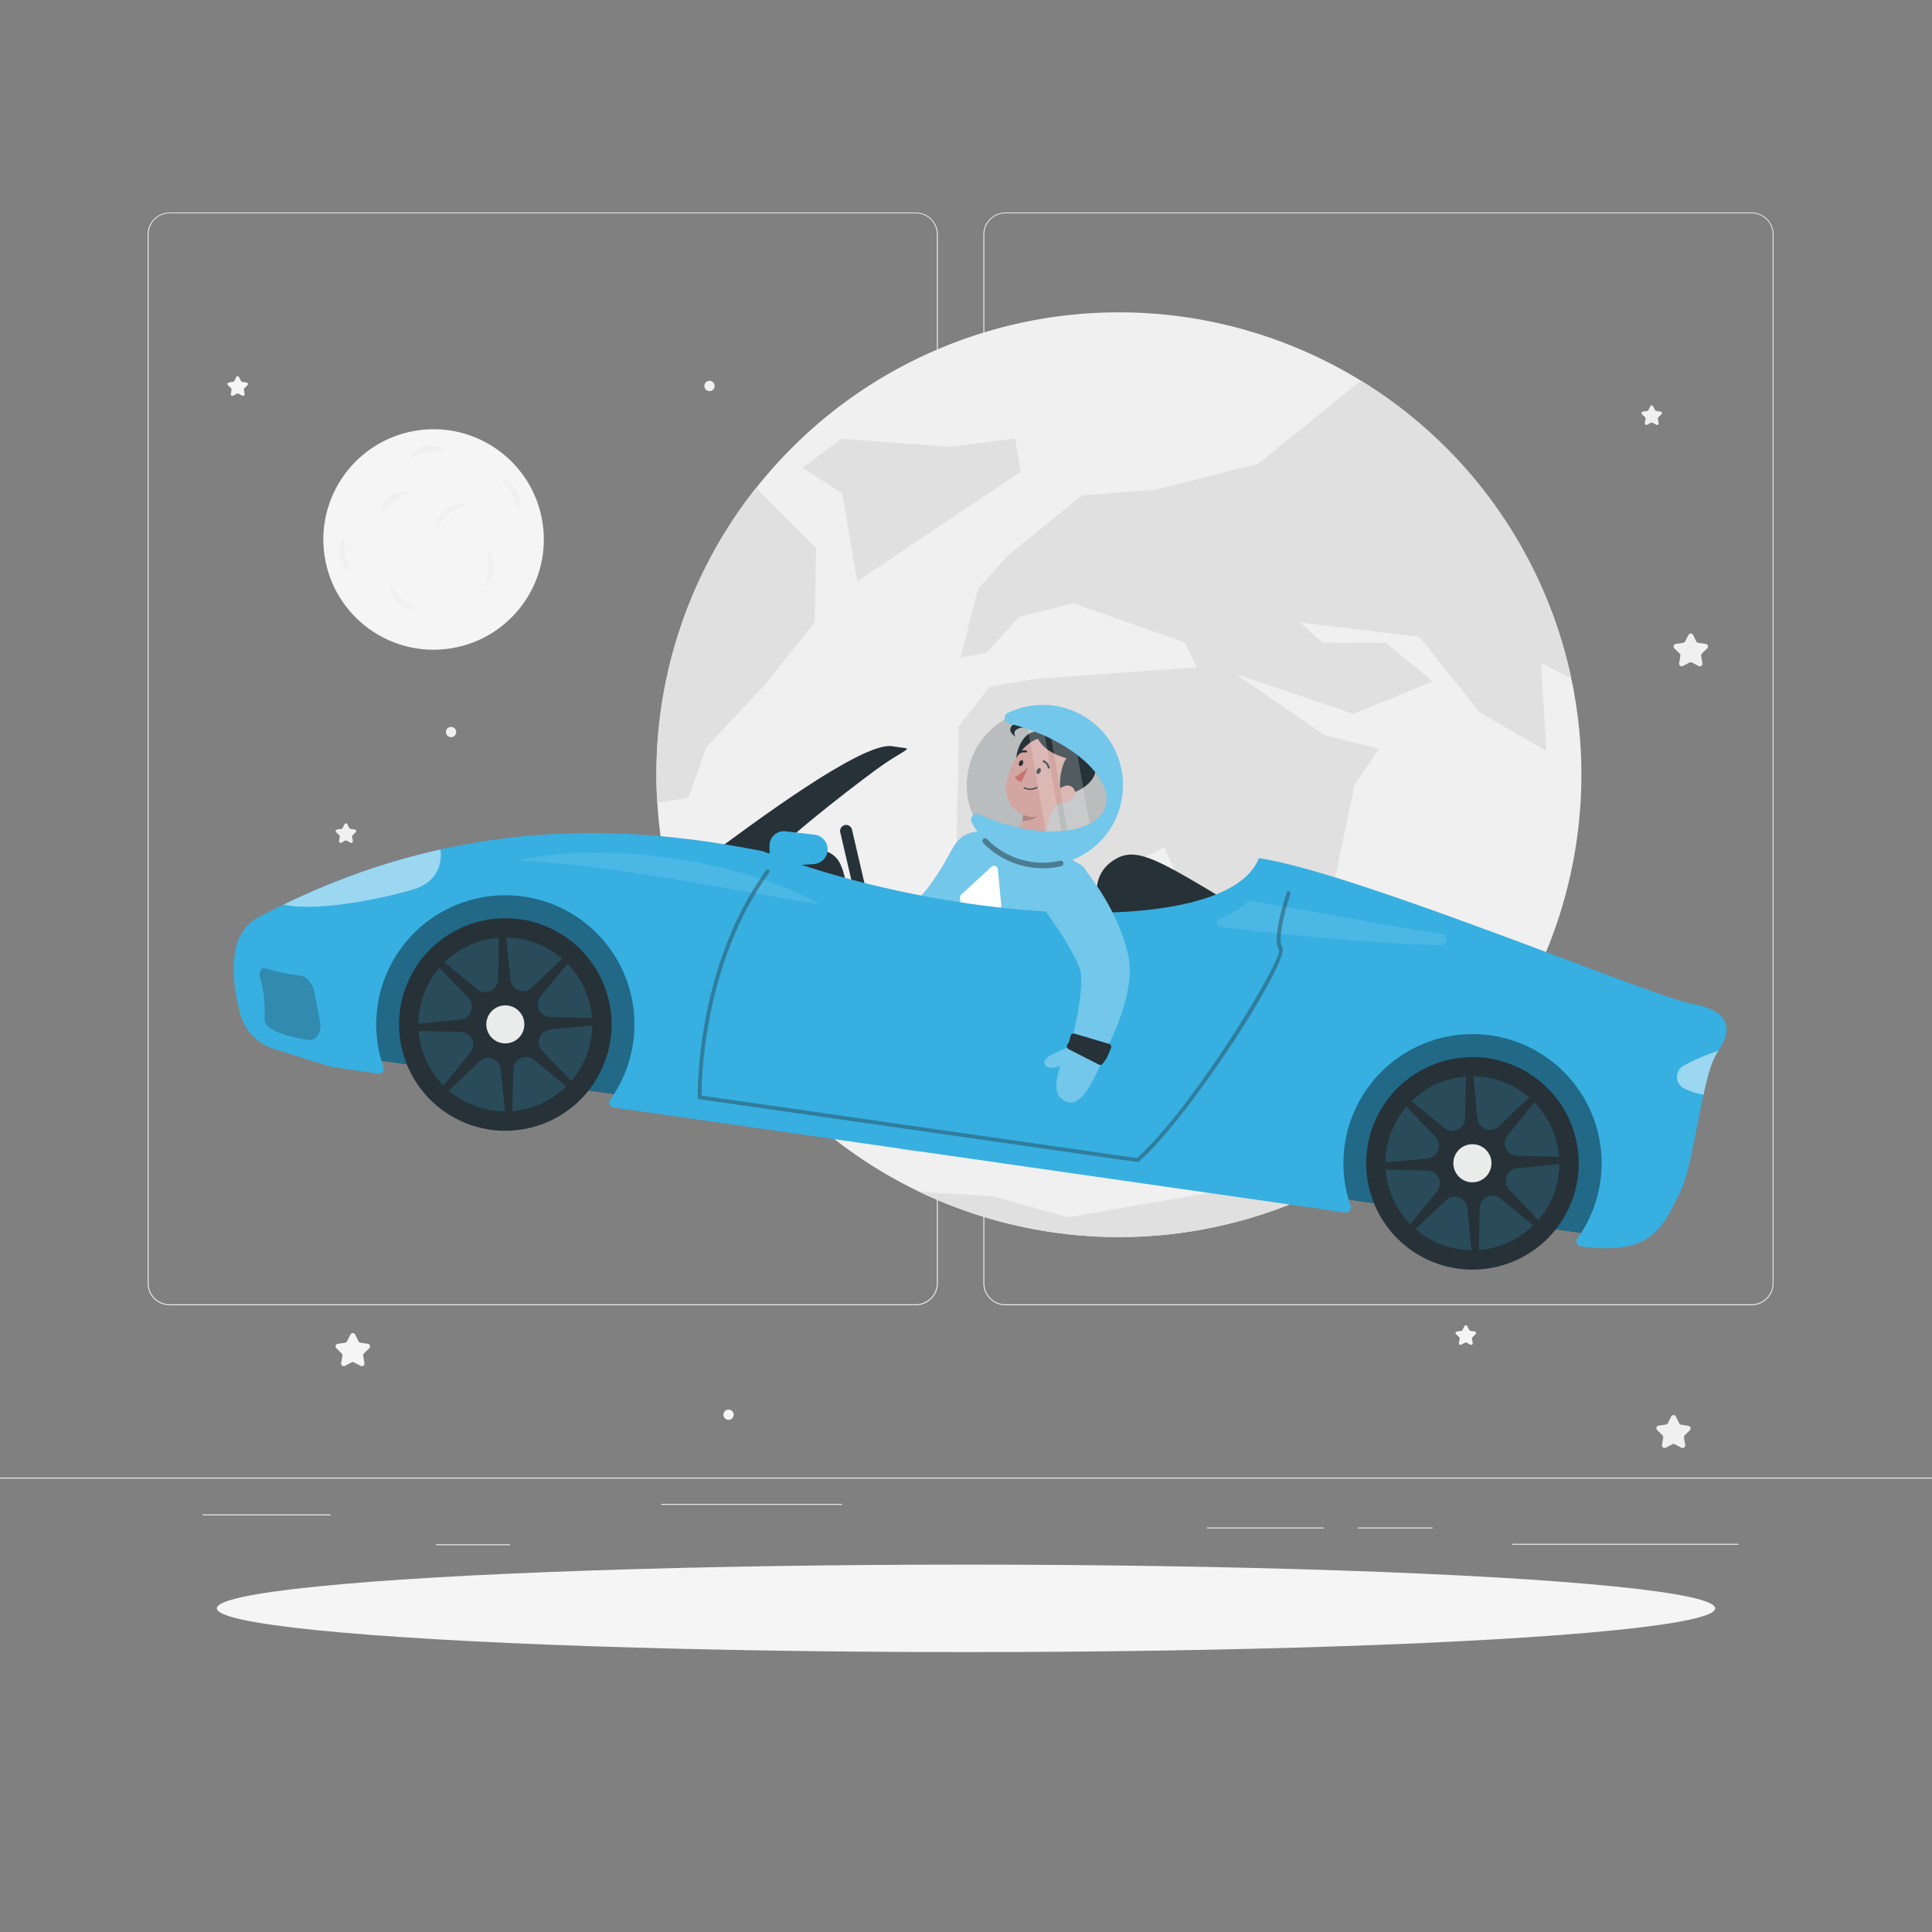 <svg xmlns="http://www.w3.org/2000/svg" viewBox="0 0 500 500"><rect x="0" y="0" width="500" height="500" fill="#808080" stroke="none"/><g id="freepik--background-complete--inject-66"><rect y="382.4" width="500" height="0.25" style="fill:#ebebeb"></rect><rect x="52.46" y="391.92" width="33.12" height="0.25" style="fill:#ebebeb"></rect><rect x="171.14" y="389.21" width="46.75" height="0.25" style="fill:#ebebeb"></rect><rect x="112.8" y="399.65" width="19.19" height="0.25" style="fill:#ebebeb"></rect><rect x="312.33" y="395.31" width="30.21" height="0.25" style="fill:#ebebeb"></rect><rect x="351.44" y="395.31" width="19.32" height="0.25" style="fill:#ebebeb"></rect><rect x="391.35" y="399.53" width="58.56" height="0.25" style="fill:#ebebeb"></rect><path d="M237,337.8H43.91a5.71,5.71,0,0,1-5.7-5.71V60.66A5.71,5.71,0,0,1,43.91,55H237a5.71,5.71,0,0,1,5.71,5.71V332.09A5.71,5.71,0,0,1,237,337.8ZM43.91,55.2a5.46,5.46,0,0,0-5.45,5.46V332.09a5.46,5.46,0,0,0,5.45,5.46H237a5.47,5.47,0,0,0,5.46-5.46V60.66A5.47,5.47,0,0,0,237,55.2Z" style="fill:#ebebeb"></path><path d="M453.31,337.8H260.21a5.72,5.72,0,0,1-5.71-5.71V60.66A5.72,5.72,0,0,1,260.21,55h193.1A5.71,5.71,0,0,1,459,60.66V332.09A5.71,5.71,0,0,1,453.31,337.8ZM260.21,55.2a5.47,5.47,0,0,0-5.46,5.46V332.09a5.47,5.47,0,0,0,5.46,5.46h193.1a5.47,5.47,0,0,0,5.46-5.46V60.66a5.47,5.47,0,0,0-5.46-5.46Z" style="fill:#ebebeb"></path><path d="M90.68,345.41l-.85,1.71a.66.66,0,0,1-.51.37l-1.89.28a.68.68,0,0,0-.38,1.16l1.37,1.34a.7.7,0,0,1,.2.6l-.33,1.89a.69.69,0,0,0,1,.72l1.69-.89a.66.66,0,0,1,.64,0l1.69.89a.68.68,0,0,0,1-.72L94,350.87a.67.67,0,0,1,.2-.6l1.36-1.34a.68.68,0,0,0-.37-1.16l-1.89-.28a.67.67,0,0,1-.52-.37l-.84-1.71A.69.69,0,0,0,90.68,345.41Z" style="fill:#f5f5f5"></path><path d="M432.5,366.59l-.84,1.71a.69.69,0,0,1-.52.37l-1.89.28a.68.68,0,0,0-.38,1.16l1.37,1.34a.71.71,0,0,1,.2.6l-.33,1.89a.69.69,0,0,0,1,.72l1.7-.89a.64.64,0,0,1,.63,0l1.69.89a.68.68,0,0,0,1-.72l-.32-1.89a.68.68,0,0,1,.2-.6l1.36-1.34A.68.68,0,0,0,437,369l-1.89-.28a.67.67,0,0,1-.52-.37l-.84-1.71A.69.69,0,0,0,432.5,366.59Z" style="fill:#f0f0f0"></path><path d="M437,164.27,436.1,166a.68.68,0,0,1-.51.37l-1.89.27a.69.69,0,0,0-.38,1.17l1.37,1.33a.69.69,0,0,1,.19.61l-.32,1.88a.68.68,0,0,0,1,.72l1.69-.89a.72.72,0,0,1,.64,0l1.69.89a.68.68,0,0,0,1-.72l-.32-1.88a.69.69,0,0,1,.19-.61l1.37-1.33a.69.69,0,0,0-.38-1.17l-1.89-.27A.68.68,0,0,1,439,166l-.85-1.72A.68.68,0,0,0,437,164.27Z" style="fill:#f0f0f0"></path><path d="M427.11,105.13l-.51,1a.4.4,0,0,1-.31.22l-1.13.17a.4.4,0,0,0-.22.69l.82.8a.4.4,0,0,1,.11.36l-.19,1.13a.41.41,0,0,0,.59.43l1-.53a.37.37,0,0,1,.38,0l1,.53a.41.41,0,0,0,.6-.43l-.2-1.13a.4.4,0,0,1,.12-.36l.82-.8a.4.4,0,0,0-.23-.69l-1.13-.17a.42.42,0,0,1-.31-.22l-.5-1A.4.4,0,0,0,427.11,105.13Z" style="fill:#f0f0f0"></path><path d="M379,343.2l-.5,1a.42.42,0,0,1-.31.22l-1.13.17a.4.4,0,0,0-.23.69l.82.8a.4.4,0,0,1,.12.36l-.2,1.13a.41.41,0,0,0,.6.43l1-.53a.37.37,0,0,1,.38,0l1,.53a.41.41,0,0,0,.59-.43l-.19-1.13a.4.4,0,0,1,.11-.36l.82-.8a.4.4,0,0,0-.22-.69l-1.13-.17a.4.4,0,0,1-.31-.22l-.51-1A.4.4,0,0,0,379,343.2Z" style="fill:#f5f5f5"></path><path d="M61.16,97.56l-.5,1a.42.42,0,0,1-.31.22L59.22,99a.4.4,0,0,0-.23.69l.82.8a.4.4,0,0,1,.12.36l-.2,1.13a.42.42,0,0,0,.6.43l1-.53a.37.37,0,0,1,.38,0l1,.53a.41.41,0,0,0,.59-.43l-.19-1.13a.4.4,0,0,1,.12-.36l.81-.8a.4.4,0,0,0-.22-.69l-1.13-.17a.4.4,0,0,1-.31-.22l-.51-1A.41.41,0,0,0,61.16,97.56Z" style="fill:#f5f5f5"></path><path d="M89.17,213.29l-.5,1a.41.41,0,0,1-.31.23l-1.13.16a.41.41,0,0,0-.23.7l.82.8a.39.39,0,0,1,.12.36l-.2,1.12a.41.41,0,0,0,.6.43l1-.53a.42.42,0,0,1,.38,0l1,.53a.4.4,0,0,0,.59-.43l-.19-1.12a.39.39,0,0,1,.11-.36l.82-.8a.41.41,0,0,0-.22-.7l-1.13-.16a.39.39,0,0,1-.31-.23l-.51-1A.41.41,0,0,0,89.17,213.29Z" style="fill:#f0f0f0"></path><path d="M182.29,99.89a1.33,1.33,0,1,0,1.33-1.33A1.32,1.32,0,0,0,182.29,99.89Z" style="fill:#f0f0f0"></path><circle cx="188.55" cy="366.13" r="1.33" style="fill:#f5f5f5"></circle><circle cx="116.73" cy="189.45" r="1.33" style="fill:#f0f0f0"></circle><path d="M407.53,180.17A119.68,119.68,0,0,1,237.88,308.41h0a119.85,119.85,0,0,1-54.51-52.79,118,118,0,0,1-9-22.71,120.39,120.39,0,0,1-2.74-12.15,117.55,117.55,0,0,1-1.51-12.93,119.68,119.68,0,0,1,236.51-32.25C407,177.1,407.27,178.62,407.53,180.17Z" style="fill:#f0f0f0"></path><path d="M406.64,175.57l-7.82-4,1.38,22.75L383,184.4l-15.66-19.56-31-3.77,6,5.22,16.27.06,12.2,10-20.6,8.38-30.33-10.26,23,15.82,14,3.5-6.34,9.4-5.95,28.49,5.48,8.65s-8.63,15-9.91,16-20.34,31-20.34,31l-5.91-40.72-12.66-27.32-25.05,13-28.74-8.43.69-35.9,8-10.27,11.94-2,41.6-3-3.09-6.43-28.86-10.13-14,3.5L255.26,169l-6.67,1.15,4.52-17.76,7.74-8.62L280,128.2,299,126.75,325.62,120s17.95-14.49,26.58-21.5A119.25,119.25,0,0,1,406.64,175.57Z" style="fill:#e0e0e0"></path><path d="M367,291.76a119.73,119.73,0,0,1-129.12,16.65L257,309.62,276.39,315l41.43-7.13,31.55-14.1Z" style="fill:#e0e0e0"></path><polygon points="217.83 113.55 207.62 121.06 217.97 127.71 221.88 150.44 264.17 122.07 262.7 113.5 245.81 115.64 217.83 113.55" style="fill:#e0e0e0"></polygon><path d="M211.2,141.85,210.87,161,197.8,177.4l-15,15.94-4.61,13.09-8.09,1.39a119.19,119.19,0,0,1,25.57-81.57Z" style="fill:#e0e0e0"></path><path d="M238.49,256.42l-8.88,15.63,3.93,10.15,1.09,6.32,3.5,9.89-5.21-.91-14.24-11.29L201.8,265.82l-14.6-9.25-3.86-1a118,118,0,0,1-9-22.71l5.21,2.57L193.68,227l14.73-2.53,8.39,10.9L227,243.94l15,1.21Z" style="fill:#e0e0e0"></path><circle cx="112.21" cy="139.62" r="28.53" transform="translate(-20.92 19.78) rotate(-9.22)" style="fill:#f5f5f5"></circle><path d="M110.37,115.39a6.46,6.46,0,0,0-4.51,3.18,16.19,16.19,0,0,1,4.79-1.61,16.63,16.63,0,0,1,5.06-.12A6.48,6.48,0,0,0,110.37,115.39Z" style="fill:#f0f0f0"></path><path d="M133.74,127a6.45,6.45,0,0,0-4.55-3.13,16.27,16.27,0,0,1,3.17,3.94,16.54,16.54,0,0,1,1.87,4.7A6.51,6.51,0,0,0,133.74,127Z" style="fill:#f0f0f0"></path><path d="M127.91,147a6.47,6.47,0,0,0-2.2-5.06,16.24,16.24,0,0,1,.6,5,16.43,16.43,0,0,1-.9,5A6.46,6.46,0,0,0,127.91,147Z" style="fill:#f0f0f0"></path><path d="M102.94,156a6.5,6.5,0,0,0,5.16,2,16.49,16.49,0,0,1-4-3.07,16.81,16.81,0,0,1-2.94-4.12A6.46,6.46,0,0,0,102.94,156Z" style="fill:#f0f0f0"></path><path d="M100.83,128.61a6.5,6.5,0,0,0-2.47,4.94,16.88,16.88,0,0,1,7.86-6.19A6.49,6.49,0,0,0,100.83,128.61Z" style="fill:#f0f0f0"></path><path d="M115.27,131.78a6.47,6.47,0,0,0-2.47,4.93,16.37,16.37,0,0,1,3.46-3.68,16.54,16.54,0,0,1,4.4-2.5A6.45,6.45,0,0,0,115.27,131.78Z" style="fill:#f0f0f0"></path><path d="M87.93,144.06a6.48,6.48,0,0,0,3.36,4.38,16.42,16.42,0,0,1-1.8-4.72,16.85,16.85,0,0,1-.33-5.05A6.48,6.48,0,0,0,87.93,144.06Z" style="fill:#f0f0f0"></path></g><g id="freepik--Shadow--inject-66"><ellipse id="freepik--path--inject-66" cx="250" cy="416.24" rx="193.89" ry="11.32" style="fill:#f5f5f5"></ellipse></g><g id="freepik--Starman--inject-66"><path d="M264.25,199.43c1.44.44,5.82-1.37,7.47-3.1s-2.06-7.87-4.82-6.74C263.2,191.09,261.71,198.65,264.25,199.43Z" style="fill:#263238"></path><path d="M261.53,222.51l-.44,1-.42.87-.89,1.7c-.6,1.12-1.24,2.22-1.9,3.31a64.45,64.45,0,0,1-4.43,6.37,44.15,44.15,0,0,1-5.67,6A28.08,28.08,0,0,1,244,244.5a26.28,26.28,0,0,1-4.29,2.07A33.7,33.7,0,0,1,223,247.86a49,49,0,0,1-7.54-1.78c-1.21-.4-2.41-.82-3.59-1.3-.58-.24-1.17-.49-1.75-.76s-1.12-.53-1.79-.87l2.46-6.75,1.56.21,1.64.2c1.1.12,2.19.24,3.29.3a55.39,55.39,0,0,0,6.42.13,35.44,35.44,0,0,0,6-.72,26.2,26.2,0,0,0,2.68-.73,17.35,17.35,0,0,0,2.35-1,11.33,11.33,0,0,0,3.65-2.92,40.69,40.69,0,0,0,3.56-4.61c1.15-1.71,2.28-3.53,3.35-5.39.56-.92,1.08-1.87,1.61-2.81h0a2.11,2.11,0,0,1,2.65-1.05Z" style="fill:#37AFE1"></path><path d="M261.53,222.51l-.44,1-.42.87-.89,1.7c-.6,1.12-1.24,2.22-1.9,3.31a64.45,64.45,0,0,1-4.43,6.37,44.15,44.15,0,0,1-5.67,6A28.08,28.08,0,0,1,244,244.5a26.28,26.28,0,0,1-4.29,2.07A33.7,33.7,0,0,1,223,247.86a49,49,0,0,1-7.54-1.78c-1.21-.4-2.41-.82-3.59-1.3-.58-.24-1.17-.49-1.75-.76s-1.12-.53-1.79-.87l2.46-6.75,1.56.21,1.64.2c1.1.12,2.19.24,3.29.3a55.39,55.39,0,0,0,6.42.13,35.44,35.44,0,0,0,6-.72,26.2,26.2,0,0,0,2.68-.73,17.35,17.35,0,0,0,2.35-1,11.33,11.33,0,0,0,3.65-2.92,40.69,40.69,0,0,0,3.56-4.61c1.15-1.71,2.28-3.53,3.35-5.39.56-.92,1.08-1.87,1.61-2.81h0a2.11,2.11,0,0,1,2.65-1.05Z" style="fill:#fff;opacity:0.3"></path><path d="M244.24,232.39A51.51,51.51,0,0,0,234.05,248a29.1,29.1,0,0,0,5.69-1.43A25.71,25.71,0,0,0,244,244.5a28.08,28.08,0,0,0,3.76-2.75,44.68,44.68,0,0,0,5.67-6c.6-.76,1.18-1.52,1.73-2.3C251.74,231.66,246.84,229.88,244.24,232.39Z" style="opacity:0.1"></path><path d="M247.1,218.69c-3.7,6-10.09,19.22-11.94,41.15l31.72,10.05c1.48-4,4.41-23.11,14.06-41a3.86,3.86,0,0,0-1.45-5.2,43.14,43.14,0,0,0-6.62-3.16,139.33,139.33,0,0,0-13.48-4.28c-1.79-.41-3.57-.72-5.11-.94A7.22,7.22,0,0,0,247.1,218.69Z" style="fill:#37AFE1"></path><path d="M247.1,218.69c-3.7,6-10.09,19.22-11.94,41.15l31.72,10.05c1.48-4,4.41-23.11,14.06-41a3.86,3.86,0,0,0-1.45-5.2,43.14,43.14,0,0,0-6.62-3.16,139.33,139.33,0,0,0-13.48-4.28c-1.79-.41-3.57-.72-5.11-.94A7.22,7.22,0,0,0,247.1,218.69Z" style="fill:#fff;opacity:0.3"></path><path d="M249.36,241.68l-.91-9.31a1,1,0,0,1,.33-.87l7.72-7.1a1,1,0,0,1,1.74.66l.91,9.32a1.06,1.06,0,0,1-.33.87l-7.72,7.1A1,1,0,0,1,249.36,241.68Z" style="fill:#fff"></path><path d="M273.9,233.25c-1.15,2.41-1.11,8.2-.15,12.16.93-2.66,2-5.42,3.19-8.2Z" style="opacity:0.1"></path><path d="M274.1,206.24c-2,3.58-4.92,10.34-3.06,13.74,0,0-1.73,2.26-7.54.2-4.13-1.47-4.33-4-4.33-4,4.58.34,5.47-2.86,5.67-6.06Z" style="fill:#ffc3bd"></path><path d="M270.33,207.84l-5.48,2.31a13.34,13.34,0,0,1-.3,2.22c1.7.28,4.5-.79,5.21-2.44A6,6,0,0,0,270.33,207.84Z" style="opacity:0.2"></path><path d="M277.4,201.75c-2.53,4.81-3.77,7.75-7.41,9.17-5.47,2.12-10.56-2.89-9.52-8.36.94-4.92,4.92-12,10.65-11.75A7.42,7.42,0,0,1,277.4,201.75Z" style="fill:#ffc3bd"></path><path d="M274.66,204.61c-.79-1.27-.16-6,1.1-8s8.13,0,7.75,3C283,203.51,276.07,206.87,274.66,204.61Z" style="fill:#263238"></path><path d="M276.85,196.49c-11-2.91-7.21-8.51-11.41-8.29s-2.63,2.47-2.63,2.47-3.84-2.27,1.34-4.14,3.39.3,6.57.6c3.46.33,7-2.1,8.3,1.07s1.87,5.29,3.79,5.67c3.53.7,1,8-1.81,5.79Z" style="fill:#263238"></path><path d="M277.47,206.73a4.3,4.3,0,0,1-3.11,1.1c-1.51-.09-1.77-1.56-.94-2.73s2.43-2.27,3.75-1.6A1.93,1.93,0,0,1,277.47,206.73Z" style="fill:#ffc3bd"></path><path d="M269.27,199.76c-.18.4-.54.63-.8.51s-.33-.54-.15-.94.54-.64.81-.52S269.46,199.35,269.27,199.76Z" style="fill:#263238"></path><path d="M264.72,197.71c-.18.4-.54.63-.8.51s-.33-.54-.15-.94.54-.64.8-.52S264.9,197.3,264.72,197.71Z" style="fill:#263238"></path><path d="M266.08,198.56a15.89,15.89,0,0,1-3.47,2.58,2.54,2.54,0,0,0,1.76,1.22Z" style="fill:#ed847e"></path><path d="M267.38,204.3A3.79,3.79,0,0,1,265,204a.13.13,0,0,1-.07-.17.14.14,0,0,1,.18-.06,3.5,3.5,0,0,0,3.16-.08.13.13,0,0,1,.14.22A3.19,3.19,0,0,1,267.38,204.3Z" style="fill:#263238"></path><path d="M271.46,198.92a.26.26,0,0,1-.3-.19,2.11,2.11,0,0,0-1.16-1.48.25.25,0,0,1-.15-.33.26.26,0,0,1,.33-.15,2.56,2.56,0,0,1,1.49,1.84.26.26,0,0,1-.2.31Z" style="fill:#263238"></path><path d="M263.59,195.26a.26.26,0,0,1-.25-.08.27.27,0,0,1,0-.37,2.6,2.6,0,0,1,2.3-.57.26.26,0,0,1-.15.5,2.06,2.06,0,0,0-1.81.47A.21.21,0,0,1,263.59,195.26Z" style="fill:#263238"></path><circle cx="269.89" cy="203.24" r="19.69" transform="translate(-66.5 171.77) rotate(-31.64)" style="fill:#263238;opacity:0.2"></circle><path d="M265.21,184.11,272,222.82a19,19,0,0,0,3.92-.83l-6.71-38.43A18.69,18.69,0,0,0,265.21,184.11Z" style="fill:#fff;opacity:0.2"></path><path d="M270.75,183.56l6.61,37.9a19.84,19.84,0,0,0,2-1,18.66,18.66,0,0,0,3.46-2.43l-5.8-33.17A19.7,19.7,0,0,0,270.75,183.56Z" style="fill:#fff;opacity:0.2"></path><path d="M289.66,209.51a20.73,20.73,0,0,1-38.16,3.3,1.46,1.46,0,0,1,1.92-2l.22.1c12.75,5.7,26.77,5.7,31.33,0s-2.09-14.91-14.83-20.6a50.89,50.89,0,0,0-9-3.05,1.46,1.46,0,0,1-.27-2.75,20.73,20.73,0,0,1,28.77,24.95Z" style="fill:#37AFE1"></path><path d="M289.66,209.51a20.73,20.73,0,0,1-38.16,3.3,1.46,1.46,0,0,1,1.92-2l.22.1c12.75,5.7,26.77,5.7,31.33,0s-2.09-14.91-14.83-20.6a50.89,50.89,0,0,0-9-3.05,1.46,1.46,0,0,1-.27-2.75,20.73,20.73,0,0,1,28.77,24.95Z" style="fill:#fff;opacity:0.3"></path><path d="M269.91,224.7a21.46,21.46,0,0,1-15.46-6.55.73.73,0,0,1,0-1,.72.72,0,0,1,1,0,20.09,20.09,0,0,0,18.87,5.61.72.72,0,0,1,.33,1.41A21.43,21.43,0,0,1,269.91,224.7Z" style="fill:#263238;opacity:0.5"></path><path d="M267.29,272.09c-21.05-4-33.76-10.75-34.29-11l2.05-3.84c.12.07,12.71,6.68,33.07,10.6Z" style="fill:#263238"></path><path d="M211.15,245.18l3.25-8.83s-11.08-5-13.85-.95S202.06,242.08,211.15,245.18Z" style="fill:#37AFE1"></path><path d="M211.15,245.18l3.25-8.83s-11.08-5-13.85-.95S202.06,242.08,211.15,245.18Z" style="fill:#fff;opacity:0.3"></path><path d="M209.72,236.37l4.28.85s-2.32-7.56-4.19-7.3S208,232.48,209.72,236.37Z" style="fill:#37AFE1"></path><path d="M209.72,236.37l4.28.85s-2.32-7.56-4.19-7.3S208,232.48,209.72,236.37Z" style="fill:#fff;opacity:0.3"></path><path d="M266.2,260.48A.4.4,0,0,1,266,260a.36.36,0,1,1,.67.19A.42.42,0,0,1,266.2,260.48Z" style="opacity:0.2"></path><path d="M265.68,262.31a.4.4,0,0,1-.21-.53.41.41,0,0,1,.46-.34.41.41,0,0,1,.21.53A.42.42,0,0,1,265.68,262.31Z" style="opacity:0.2"></path><path d="M265.16,264.14a.46.46,0,0,1,.24-.87.46.46,0,0,1-.24.87Z" style="opacity:0.2"></path><path d="M266.93,261.68a.41.41,0,0,1-.21-.53.4.4,0,0,1,.46-.34.41.41,0,0,1,.21.53A.42.42,0,0,1,266.93,261.68Z" style="opacity:0.2"></path><path d="M266.41,263.5a.42.42,0,0,1-.22-.53c.07-.24.28-.39.46-.33a.42.42,0,0,1,.22.53C266.8,263.41,266.59,263.56,266.41,263.5Z" style="opacity:0.2"></path><path d="M265.89,265.33a.42.42,0,0,1-.22-.53c.07-.24.28-.39.46-.33a.4.4,0,0,1,.21.53C266.28,265.23,266.07,265.39,265.89,265.33Z" style="opacity:0.2"></path><path d="M216,236.11l-.91-.15a4.71,4.71,0,0,1-1.42-.5h0a.82.82,0,0,0-1.16.39l-3.4,8.15a.82.82,0,0,0,.34,1l1.19.72a5.1,5.1,0,0,0,.92.42l2.11.67a.81.81,0,0,0,1-.61l2-9.12A.83.83,0,0,0,216,236.11Z" style="fill:#263238"></path><polygon points="427.43 269.49 119.91 225.35 91.47 243.85 87.3 272.87 420.08 320.64 427.43 269.49"></polygon><polygon points="427.43 269.49 119.91 225.35 91.47 243.85 87.3 272.87 420.08 320.64 427.43 269.49" style="fill:#37AFE1;opacity:0.6"></polygon><path d="M185.61,219.91c8.24-6,37.33-27.92,45.19-26.8l3.6.52c1.41.2-1.89,1.31-7.56,5.47-7.12,5.23-27.77,21.13-30.46,26.12C187.84,224,185.61,219.91,185.61,219.91Z" style="fill:#263238"></path><path d="M194.77,219.8c14.7-.56,19.32-.69,21.89,2.49s2.84,11.52,2.84,11.52l-26-9.46Z" style="fill:#263238"></path><path d="M318.36,233.65c-18.06-10.83-23.9-14.4-29.26-11.55-9.78,5.19-3.1,17.47-3.1,17.47l30.79,1.22Z" style="fill:#263238"></path><path d="M224.14,237.23h0a1.57,1.57,0,0,1-1.87-1.16l-4.81-20.67a1.56,1.56,0,0,1,1.16-1.87h0a1.57,1.57,0,0,1,1.87,1.16l4.81,20.67A1.55,1.55,0,0,1,224.14,237.23Z" style="fill:#263238"></path><path d="M444.55,272.18c-4.24,6.13-5.82,28.79-10,36.95s-7,16.05-25.49,13.4h0a1.26,1.26,0,0,1-.84-2,33.41,33.41,0,1,0-58.65-8.41,1.27,1.27,0,0,1-1.37,1.67L158.75,286.6a1.25,1.25,0,0,1-.84-2,33.41,33.41,0,1,0-58.65-8.42,1.26,1.26,0,0,1-1.36,1.67l-11-1.57a14.18,14.18,0,0,1-2-.46l-14-4.36a13.09,13.09,0,0,1-8.79-9.24c-2.06-8-3.62-20.36,4.66-24.77,51.6-27.44,97.47-23.72,130.65-17.16,51.09,19.46,120.38,22.33,128.38,1.81,24.64,3.54,101.94,35.85,111.79,37.61S448.8,266.05,444.55,272.18Z" style="fill:#37AFE1"></path><path d="M133.75,222.77c23.71-5.61,59.13.39,78.42,11.17C205.75,233.8,161.91,223.68,133.75,222.77Z" style="fill:#fff;opacity:0.1"></path><path d="M322.74,233.45a20.31,20.31,0,0,1-7.08,4.23,1.15,1.15,0,0,0,.3,2.24c12.79,1.58,38.8,4.37,56.69,4.66a1.45,1.45,0,1,0,.27-2.88c-18.65-3.12-44.52-7.76-49.05-8.57A1.28,1.28,0,0,0,322.74,233.45Z" style="fill:#fff;opacity:0.1"></path><circle cx="130.78" cy="265.11" r="27.5" transform="translate(-164.71 273.74) rotate(-65.41)" style="fill:#263238"></circle><circle cx="381.06" cy="301.04" r="27.5" transform="translate(-51.23 522.31) rotate(-65.41)" style="fill:#263238"></circle><circle cx="130.78" cy="265.11" r="22.5" transform="translate(-83.72 61.7) rotate(-20.26)" style="fill:#37AFE1;opacity:0.2"></circle><path d="M155.3,263.5l-12.91-.3a3.29,3.29,0,0,1-2.47-5.38L148,248l-1-1.34-9.34,8.92a3.3,3.3,0,0,1-5.56-2.06l-1.27-12.66-1.65-.24-.3,12.91a3.29,3.29,0,0,1-5.38,2.47l-9.85-8.05-1.33,1,8.91,9.34a3.29,3.29,0,0,1-2,5.55l-12.66,1.27-.24,1.65,12.91.3a3.29,3.29,0,0,1,2.47,5.38l-8,9.85,1,1.33,9.34-8.91a3.3,3.3,0,0,1,5.56,2.06l1.27,12.66,1.65.23.3-12.9a3.29,3.29,0,0,1,5.38-2.48l9.85,8.06,1.33-1L140.35,272a3.3,3.3,0,0,1,2.05-5.56l12.66-1.26Z" style="fill:#263238"></path><path d="M135.65,265.81a4.92,4.92,0,1,1-4.17-5.57A4.92,4.92,0,0,1,135.65,265.81Z" style="fill:#fff;opacity:0.9"></path><circle cx="381.06" cy="301.04" r="22.5" transform="translate(-87.76 174.39) rotate(-23.19)" style="fill:#37AFE1;opacity:0.2"></circle><path d="M405.58,299.42l-12.9-.3a3.29,3.29,0,0,1-2.48-5.38l8.06-9.85-1-1.33-9.34,8.91a3.29,3.29,0,0,1-5.55-2.05l-1.27-12.66-1.65-.24-.3,12.91a3.29,3.29,0,0,1-5.38,2.47l-9.85-8-1.34,1,8.92,9.34a3.3,3.3,0,0,1-2.06,5.56L356.78,301l-.24,1.65,12.91.3a3.3,3.3,0,0,1,2.48,5.38l-8.06,9.85,1,1.33,9.34-8.91a3.29,3.29,0,0,1,5.55,2.05L381,325.32l1.65.24.3-12.91a3.29,3.29,0,0,1,5.38-2.47l9.85,8.06,1.34-1-8.92-9.34a3.3,3.3,0,0,1,2.06-5.56l12.66-1.27Z" style="fill:#263238"></path><path d="M385.94,301.74a4.93,4.93,0,1,1-4.18-5.57A4.92,4.92,0,0,1,385.94,301.74Z" style="fill:#fff;opacity:0.9"></path><path d="M114,219.85q-4.56,1-9.23,2.31a178.19,178.19,0,0,0-18.2,6.15q-6.49,2.56-13.14,5.79c8.13,1.94,25.09-1.39,33.46-3.89C114.33,228,114.26,222,114,219.85Z" style="fill:#fff;opacity:0.5"></path><path d="M294.37,300.73h-.07L181,284.47a.51.51,0,0,1-.43-.48c0-.33-.68-33.37,17.69-58.74a.5.5,0,1,1,.81.59c-17.05,23.55-17.52,53.79-17.5,57.7l112.63,16.17c14.11-12.33,37.82-51.24,36.81-54-2-2.4,1.57-13.48,2-14.74a.5.5,0,0,1,.95.32c-1.5,4.54-3.41,12.3-2.14,13.82,2.47,3-24.13,44.33-37.12,55.54A.5.5,0,0,1,294.37,300.73Z" style="fill:#263238;opacity:0.4"></path><path d="M210.6,223.62l-7.45.52a3.73,3.73,0,0,1-4-3.63l0-1.57a3.73,3.73,0,0,1,4.17-3.8l7.49.88a3.83,3.83,0,0,1,3.38,3.8h0A3.83,3.83,0,0,1,210.6,223.62Z" style="fill:#37AFE1"></path><path d="M68.73,250.62a53.3,53.3,0,0,0,8.91,1.86c1.71.16,3.31,2,3.72,4.28s1,5.15,1.44,7.53c.57,2.83-.91,5.15-3.07,4.82-3.52-.53-8.34-1.59-10.48-3.55a2.66,2.66,0,0,1-.8-2.08,32.41,32.41,0,0,0-1.15-10.55C66.89,251.54,67.65,250.31,68.73,250.62Z" style="fill:#263238;opacity:0.3"></path><path d="M435.93,281.74a17.6,17.6,0,0,0,4.94,1.53c1.09-5,2.3-9.26,3.85-11.32h0a50.13,50.13,0,0,0-9.09,3.9A3.33,3.33,0,0,0,435.93,281.74Z" style="fill:#fff;opacity:0.5"></path><path d="M280.35,224.69l.49.46.57.7,1.07,1.42c.68,1,1.36,1.92,2,2.91s1.25,2,1.84,3,1.14,2.08,1.69,3.15a52.44,52.44,0,0,1,2.83,6.76c.2.59.38,1.2.55,1.82l.27.92.06.24.08.33.16.66a19.5,19.5,0,0,1,.41,4.72,34.06,34.06,0,0,1-1.25,7.67,57.51,57.51,0,0,1-2.3,6.71c-.87,2.14-1.86,4.2-2.9,6.21a67.31,67.31,0,0,1-3.46,5.91l-6.52-3c1-4,2-8.18,2.8-12.16.36-2,.71-4,.88-5.89.1-1,.15-1.87.19-2.76a19.05,19.05,0,0,0-.09-2.45,7.27,7.27,0,0,0-.39-1.71l-.05-.13,0-.06-.07-.15-.28-.61c-.18-.4-.36-.81-.59-1.22-.81-1.63-1.74-3.29-2.77-4.94-.51-.82-1-1.65-1.58-2.46s-1.08-1.65-1.65-2.46-1.13-1.63-1.7-2.43l-1.65-2.3Z" style="fill:#37AFE1"></path><path d="M280.35,224.69l.49.46.57.7,1.07,1.42c.68,1,1.36,1.92,2,2.91s1.25,2,1.84,3,1.14,2.08,1.69,3.15a52.44,52.44,0,0,1,2.83,6.76c.2.59.38,1.2.55,1.82l.27.92.06.24.08.33.16.66a19.5,19.5,0,0,1,.41,4.72,34.06,34.06,0,0,1-1.25,7.67,57.51,57.51,0,0,1-2.3,6.71c-.87,2.14-1.86,4.2-2.9,6.21a67.31,67.31,0,0,1-3.46,5.91l-6.52-3c1-4,2-8.18,2.8-12.16.36-2,.71-4,.88-5.89.1-1,.15-1.87.19-2.76a19.05,19.05,0,0,0-.09-2.45,7.27,7.27,0,0,0-.39-1.71l-.05-.13,0-.06-.07-.15-.28-.61c-.18-.4-.36-.81-.59-1.22-.81-1.63-1.74-3.29-2.77-4.94-.51-.82-1-1.65-1.58-2.46s-1.08-1.65-1.65-2.46-1.13-1.63-1.7-2.43l-1.65-2.3Z" style="fill:#fff;opacity:0.3"></path><path d="M285.26,274.55l-8.53-4s-5.86,10.63-2.08,13.73S281.42,283.37,285.26,274.55Z" style="fill:#37AFE1"></path><path d="M285.26,274.55l-8.53-4s-5.86,10.63-2.08,13.73S281.42,283.37,285.26,274.55Z" style="fill:#fff;opacity:0.3"></path><path d="M276.74,275l.83-4.29s-7.56,2.37-7.28,4.24S272.86,276.78,276.74,275Z" style="fill:#37AFE1"></path><path d="M276.74,275l.83-4.29s-7.56,2.37-7.28,4.24S272.86,276.78,276.74,275Z" style="fill:#fff;opacity:0.3"></path><path d="M277.07,268.06l-.22.9a4.38,4.38,0,0,1-.61,1.38h0a.81.81,0,0,0,.31,1.18l7.85,4a.81.81,0,0,0,1-.25l.81-1.14a4,4,0,0,0,.48-.89l.84-2a.81.81,0,0,0-.53-1.09l-8.94-2.65A.82.82,0,0,0,277.07,268.06Z" style="fill:#263238"></path></g></svg>